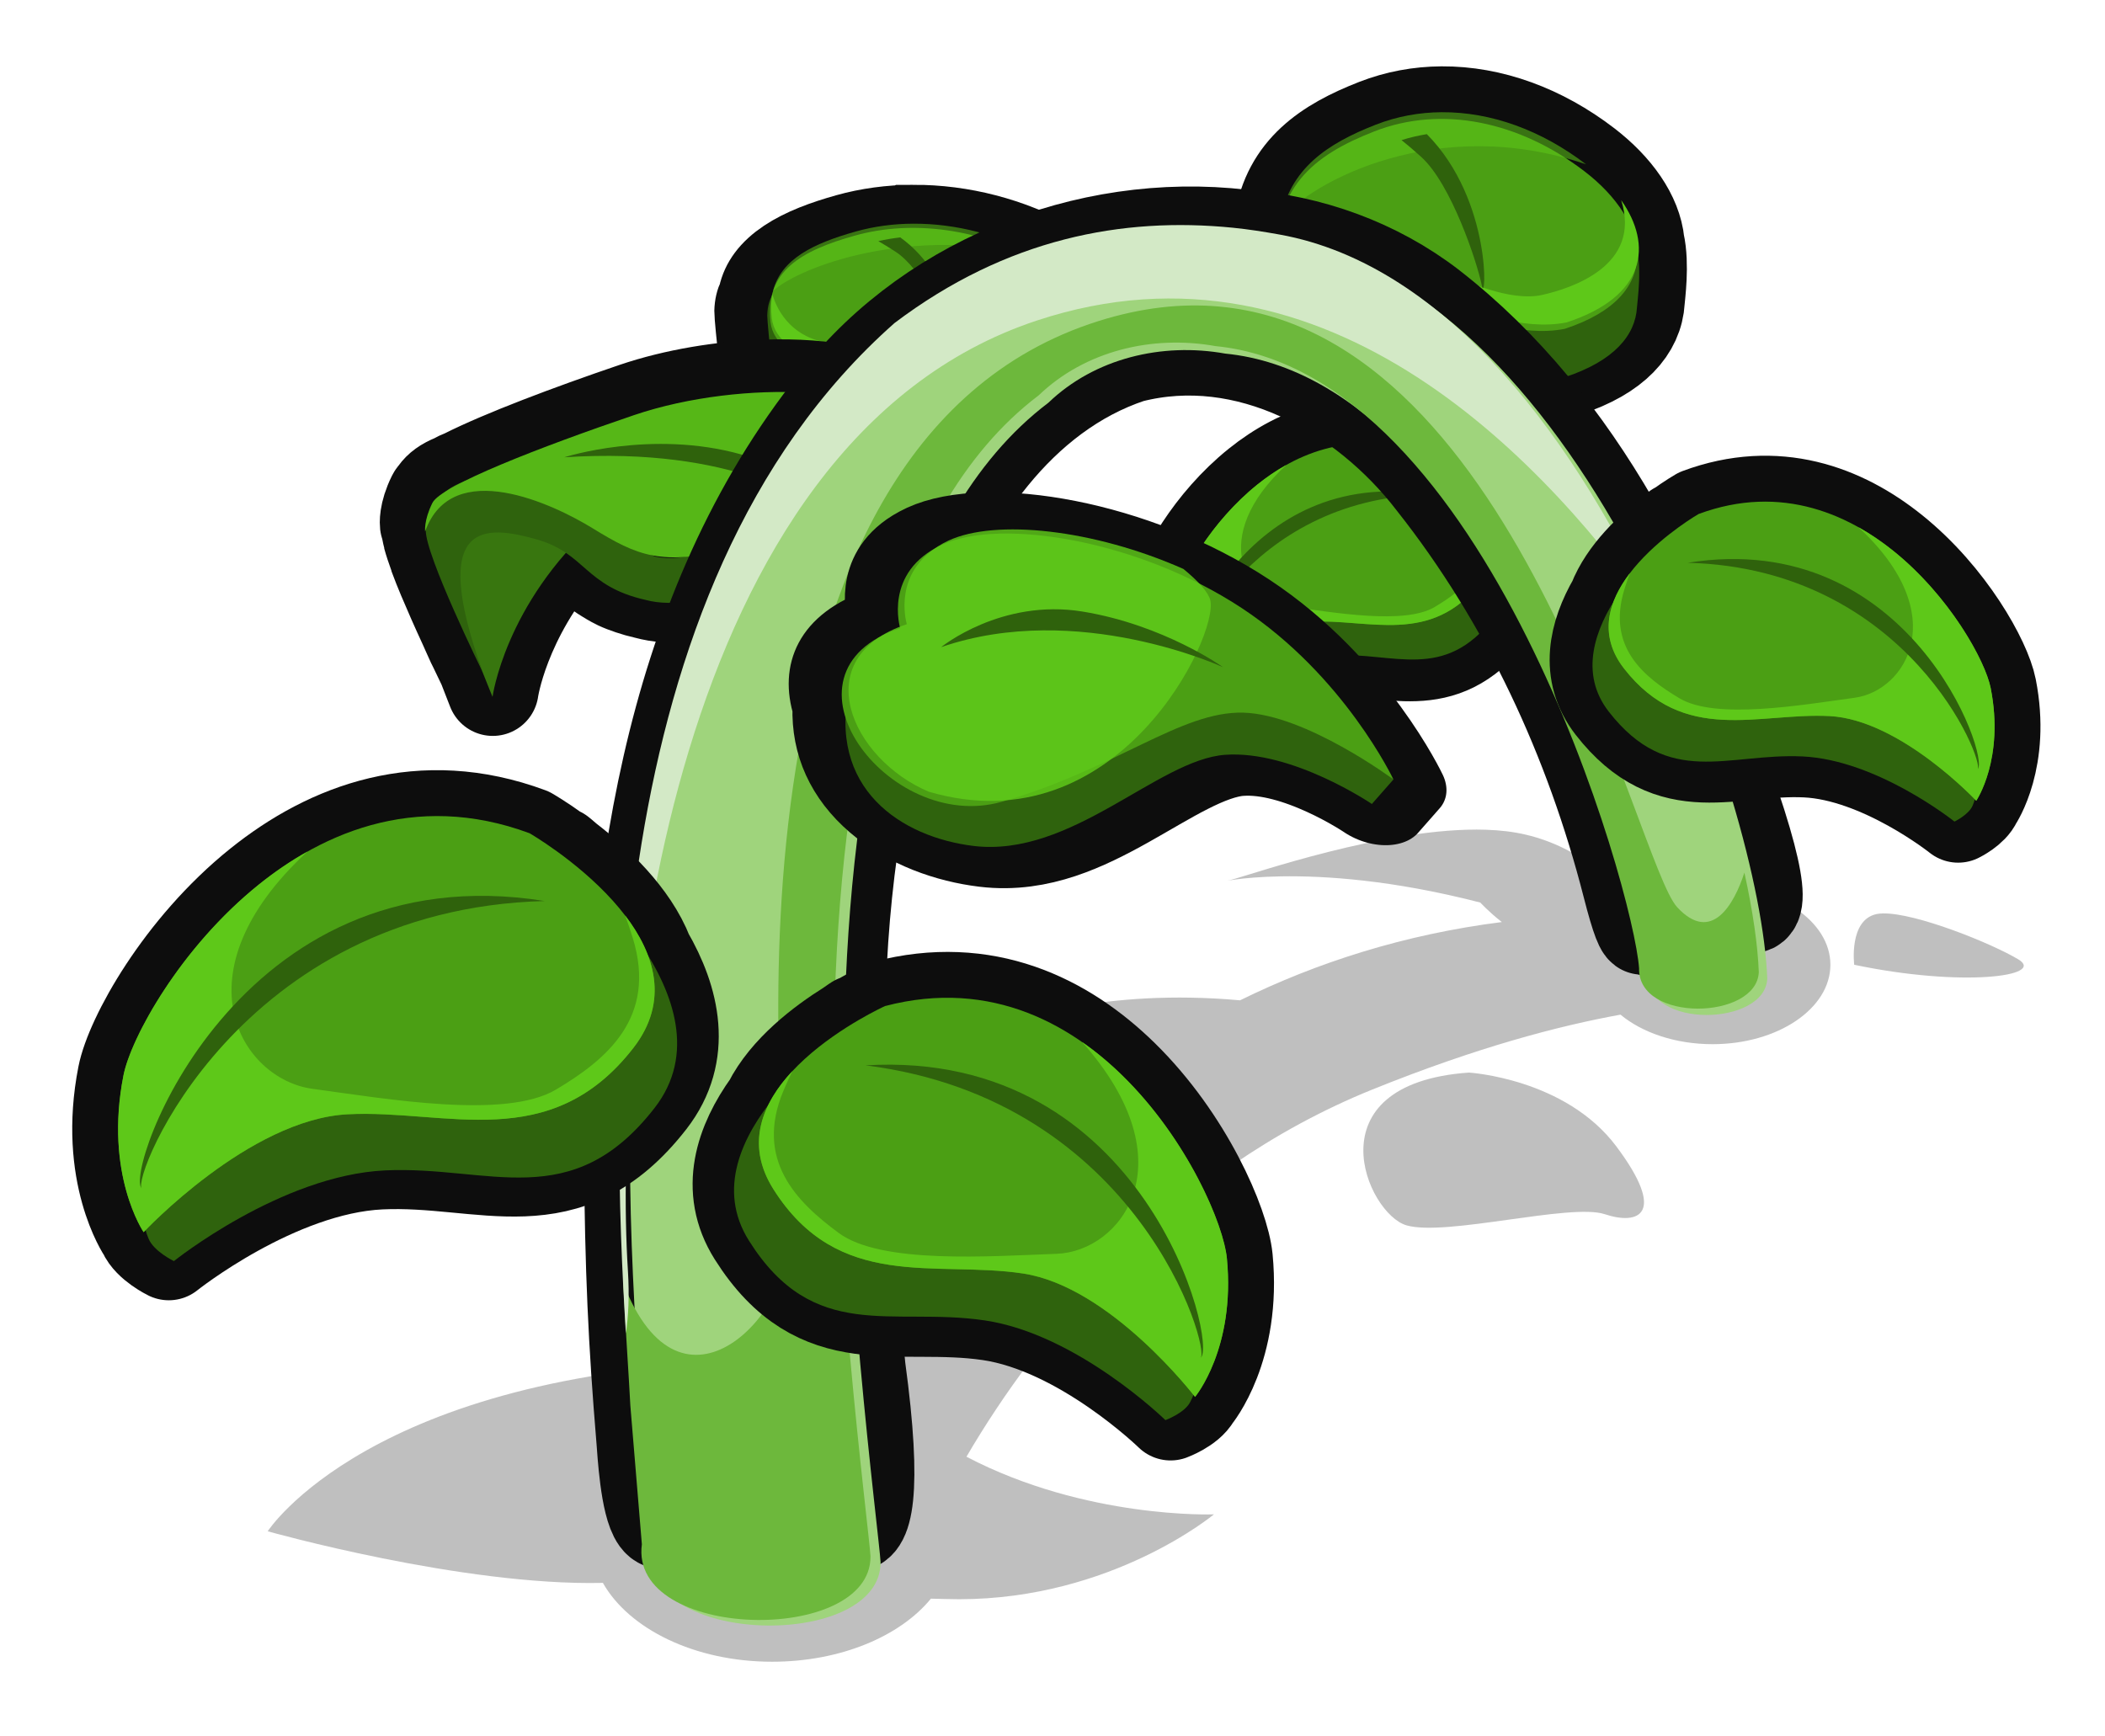 <?xml version="1.0" encoding="UTF-8" standalone="no"?><!-- Created with Inkscape (http://www.inkscape.org/) --><svg xmlns:dc="http://purl.org/dc/elements/1.1/" xmlns:cc="http://creativecommons.org/ns#" xmlns:rdf="http://www.w3.org/1999/02/22-rdf-syntax-ns#" xmlns:svg="http://www.w3.org/2000/svg" xmlns="http://www.w3.org/2000/svg" xmlns:sodipodi="http://sodipodi.sourceforge.net/DTD/sodipodi-0.dtd" xmlns:inkscape="http://www.inkscape.org/namespaces/inkscape" width="229.774" height="189.478" viewBox="0 0 60.794 50.133" version="1.1" id="svg23489" inkscape:version="0.48.5 r10040" sodipodi:docname="stalk_04.svg">
  <defs id="defs23483">
    <clipPath clipPathUnits="userSpaceOnUse" id="clipPath22932">
      <path style="opacity: 0.398; color: rgb(0, 0, 0); fill: rgb(186, 255, 81); fill-opacity: 1; fill-rule: nonzero; stroke: none; stroke-width: 0; marker: none; visibility: visible; display: inline; overflow: visible;" d="m 544.302,181.89 c 0.286,0.592 2.599,1.158 3.742,0.158 0.98,2.777 16.865,0 16.865,0 l 0,-16.172 -30.553,0 0,15.421 c 0,0 6.658,3.493 9.946,0.593 z" id="path22934" inkscape:connector-curvature="0" sodipodi:nodetypes="ccccccc"/>
    </clipPath>
    <clipPath clipPathUnits="userSpaceOnUse" id="clipPath22874">
      <path style="opacity: 0.398; color: rgb(0, 0, 0); fill: rgb(186, 255, 81); fill-opacity: 1; fill-rule: nonzero; stroke: none; stroke-width: 0; marker: none; visibility: visible; display: inline; overflow: visible;" d="m 507.964,172.041 c 5.636,4.145 4.409,7.038 4.245,7.426 -0.163,0.388 -0.454,0.846 -0.555,0.759 0,0 -0.231,1.394 -0.967,1.524 0,0 0.728,2.053 -3.233,2.911 -3.961,0.858 -12.088,-2.45 -11.762,-7.8 0.327,-5.35 9.005,-7.351 12.272,-4.819 z" id="path22876" inkscape:connector-curvature="0" sodipodi:nodetypes="csccssc"/>
    </clipPath>
    <clipPath clipPathUnits="userSpaceOnUse" id="clipPath22894">
      <path style="opacity: 0.398; color: rgb(0, 0, 0); fill: rgb(186, 255, 81); fill-opacity: 1; fill-rule: nonzero; stroke: none; stroke-width: 0; marker: none; visibility: visible; display: inline; overflow: visible;" d="m 519.134,181.843 c 1.53,1.079 2.218,-0.857 2.001,-1.062 0.082,0.041 1.96,0.653 4.329,-2.859 2.369,-3.512 0,-9.965 -8.005,-11.966 -8.005,-2.001 -11.272,3.471 -11.476,10.169 -0.204,6.698 5.758,9.271 9.761,9.72 4.002,0.449 3.39,-4.002 3.39,-4.002 z" id="path22896" inkscape:connector-curvature="0" sodipodi:nodetypes="ccssssc"/>
    </clipPath>
    <clipPath clipPathUnits="userSpaceOnUse" id="clipPath23263">
      <path style="opacity: 0.398; color: rgb(0, 0, 0); fill: rgb(186, 255, 81); fill-opacity: 1; fill-rule: nonzero; stroke: none; stroke-width: 0; marker: none; visibility: visible; display: inline; overflow: visible;" d="m 507.964,172.041 c 5.636,4.145 4.409,7.038 4.245,7.426 -0.163,0.388 -0.454,0.846 -0.555,0.759 0,0 -0.231,1.394 -0.967,1.524 0,0 0.728,2.053 -3.233,2.911 -3.961,0.858 -12.088,-2.45 -11.762,-7.8 0.327,-5.35 9.005,-7.351 12.272,-4.819 z" id="path23265" inkscape:connector-curvature="0" sodipodi:nodetypes="csccssc"/>
    </clipPath>
    <clipPath clipPathUnits="userSpaceOnUse" id="clipPath22907">
      <path style="opacity: 0.398; color: rgb(0, 0, 0); fill: rgb(186, 255, 81); fill-opacity: 1; fill-rule: nonzero; stroke: none; stroke-width: 0; marker: none; visibility: visible; display: inline; overflow: visible;" d="m 525.586,181.985 c 0.895,0.982 2.407,0.642 3.043,0.123 0.161,0.726 12.14,0.235 11.905,0 -0.235,-0.235 4.098,-23.832 0,-26.199 -4.098,-2.366 -15.111,0 -21.318,0 -6.208,0 -9.489,8.762 -8.084,14.003 1.404,5.241 4.818,7.158 7.007,9.979 2.189,2.821 7.449,2.094 7.449,2.094 z" id="path22909" inkscape:connector-curvature="0" sodipodi:nodetypes="ccsssssc"/>
    </clipPath>
    <clipPath clipPathUnits="userSpaceOnUse" id="clipPath23269">
      <path style="opacity: 0.398; color: rgb(0, 0, 0); fill: rgb(186, 255, 81); fill-opacity: 1; fill-rule: nonzero; stroke: none; stroke-width: 0; marker: none; visibility: visible; display: inline; overflow: visible;" d="m 525.586,181.985 c 0.895,0.982 2.407,0.642 3.043,0.123 0.161,0.726 12.14,0.235 11.905,0 -0.235,-0.235 4.098,-23.832 0,-26.199 -4.098,-2.366 -15.111,0 -21.318,0 -6.208,0 -9.489,8.762 -8.084,14.003 1.404,5.241 4.818,7.158 7.007,9.979 2.189,2.821 7.449,2.094 7.449,2.094 z" id="path23271" inkscape:connector-curvature="0" sodipodi:nodetypes="ccsssssc"/>
    </clipPath>
    <clipPath clipPathUnits="userSpaceOnUse" id="clipPath23273">
      <path style="opacity: 0.398; color: rgb(0, 0, 0); fill: rgb(186, 255, 81); fill-opacity: 1; fill-rule: nonzero; stroke: none; stroke-width: 0; marker: none; visibility: visible; display: inline; overflow: visible;" d="m 507.964,172.041 c 5.636,4.145 4.409,7.038 4.245,7.426 -0.163,0.388 -0.454,0.846 -0.555,0.759 0,0 -0.231,1.394 -0.967,1.524 0,0 0.728,2.053 -3.233,2.911 -3.961,0.858 -12.088,-2.45 -11.762,-7.8 0.327,-5.35 9.005,-7.351 12.272,-4.819 z" id="path23275" inkscape:connector-curvature="0" sodipodi:nodetypes="csccssc"/>
    </clipPath>
    <clipPath clipPathUnits="userSpaceOnUse" id="clipPath23277">
      <path style="opacity: 0.398; color: rgb(0, 0, 0); fill: rgb(186, 255, 81); fill-opacity: 1; fill-rule: nonzero; stroke: none; stroke-width: 0; marker: none; visibility: visible; display: inline; overflow: visible;" d="m 519.134,181.843 c 1.53,1.079 2.218,-0.857 2.001,-1.062 0.082,0.041 1.96,0.653 4.329,-2.859 2.369,-3.512 0,-9.965 -8.005,-11.966 -8.005,-2.001 -11.272,3.471 -11.476,10.169 -0.204,6.698 5.758,9.271 9.761,9.72 4.002,0.449 3.39,-4.002 3.39,-4.002 z" id="path23279" inkscape:connector-curvature="0" sodipodi:nodetypes="ccssssc"/>
    </clipPath>
    <clipPath clipPathUnits="userSpaceOnUse" id="clipPath23281">
      <path style="opacity: 0.398; color: rgb(0, 0, 0); fill: rgb(186, 255, 81); fill-opacity: 1; fill-rule: nonzero; stroke: none; stroke-width: 0; marker: none; visibility: visible; display: inline; overflow: visible;" d="m 525.586,181.985 c 0.895,0.982 2.407,0.642 3.043,0.123 0.161,0.726 12.14,0.235 11.905,0 -0.235,-0.235 4.098,-23.832 0,-26.199 -4.098,-2.366 -15.111,0 -21.318,0 -6.208,0 -9.489,8.762 -8.084,14.003 1.404,5.241 4.818,7.158 7.007,9.979 2.189,2.821 7.449,2.094 7.449,2.094 z" id="path23283" inkscape:connector-curvature="0" sodipodi:nodetypes="ccsssssc"/>
    </clipPath>
    <clipPath clipPathUnits="userSpaceOnUse" id="clipPath23285">
      <path style="opacity: 0.398; color: rgb(0, 0, 0); fill: rgb(186, 255, 81); fill-opacity: 1; fill-rule: nonzero; stroke: none; stroke-width: 0; marker: none; visibility: visible; display: inline; overflow: visible;" d="m 544.302,181.89 c 0.286,0.592 2.599,1.158 3.742,0.158 0.98,2.777 16.865,0 16.865,0 l 0,-16.172 -30.553,0 0,15.421 c 0,0 6.658,3.493 9.946,0.593 z" id="path23287" inkscape:connector-curvature="0" sodipodi:nodetypes="ccccccc"/>
    </clipPath>
    <clipPath clipPathUnits="userSpaceOnUse" id="clipPath23289">
      <path style="opacity: 0.398; color: rgb(0, 0, 0); fill: rgb(186, 255, 81); fill-opacity: 1; fill-rule: nonzero; stroke: none; stroke-width: 0; marker: none; visibility: visible; display: inline; overflow: visible;" d="m 507.964,172.041 c 5.636,4.145 4.409,7.038 4.245,7.426 -0.163,0.388 -0.454,0.846 -0.555,0.759 0,0 -0.231,1.394 -0.967,1.524 0,0 0.728,2.053 -3.233,2.911 -3.961,0.858 -12.088,-2.45 -11.762,-7.8 0.327,-5.35 9.005,-7.351 12.272,-4.819 z" id="path23291" inkscape:connector-curvature="0" sodipodi:nodetypes="csccssc"/>
    </clipPath>
    <clipPath clipPathUnits="userSpaceOnUse" id="clipPath22919">
      <path style="opacity: 0.398; color: rgb(0, 0, 0); fill: rgb(186, 255, 81); fill-opacity: 1; fill-rule: nonzero; stroke: none; stroke-width: 0; marker: none; visibility: visible; display: inline; overflow: visible;" d="m 533.244,180.679 c -0.163,1.164 0.51,2.001 2.001,1.205 -1.743,1.502 -0.716,1.262 1.421,3.052 2.137,1.79 11.493,0.982 12.129,0.52 0.635,-0.462 8.028,-6.411 8.086,-8.663 0.058,-2.252 -1.906,-15.017 -5.198,-17.789 -3.292,-2.772 -16.46,-0.578 -19.752,-0.058 -3.292,0.52 -10.165,5.718 -9.934,5.776 0.231,0.058 2.83,15.421 2.772,15.652 -0.058,0.231 2.426,4.158 2.83,3.927 0.404,-0.231 3.951,-3.172 3.951,-3.172 0,0 1.592,0.899 1.694,-0.449 z" id="path22921" inkscape:connector-curvature="0" sodipodi:nodetypes="ccsssssssscc"/>
    </clipPath>
    <clipPath clipPathUnits="userSpaceOnUse" id="clipPath23295">
      <path style="opacity: 0.398; color: rgb(0, 0, 0); fill: rgb(186, 255, 81); fill-opacity: 1; fill-rule: nonzero; stroke: none; stroke-width: 0; marker: none; visibility: visible; display: inline; overflow: visible;" d="m 525.586,181.985 c 0.895,0.982 2.407,0.642 3.043,0.123 0.161,0.726 12.14,0.235 11.905,0 -0.235,-0.235 4.098,-23.832 0,-26.199 -4.098,-2.366 -15.111,0 -21.318,0 -6.208,0 -9.489,8.762 -8.084,14.003 1.404,5.241 4.818,7.158 7.007,9.979 2.189,2.821 7.449,2.094 7.449,2.094 z" id="path23297" inkscape:connector-curvature="0" sodipodi:nodetypes="ccsssssc"/>
    </clipPath>
    <clipPath clipPathUnits="userSpaceOnUse" id="clipPath23299">
      <path style="opacity: 0.398; color: rgb(0, 0, 0); fill: rgb(186, 255, 81); fill-opacity: 1; fill-rule: nonzero; stroke: none; stroke-width: 0; marker: none; visibility: visible; display: inline; overflow: visible;" d="m 525.586,181.985 c 0.895,0.982 2.407,0.642 3.043,0.123 0.161,0.726 12.14,0.235 11.905,0 -0.235,-0.235 4.098,-23.832 0,-26.199 -4.098,-2.366 -15.111,0 -21.318,0 -6.208,0 -9.489,8.762 -8.084,14.003 1.404,5.241 4.818,7.158 7.007,9.979 2.189,2.821 7.449,2.094 7.449,2.094 z" id="path23301" inkscape:connector-curvature="0" sodipodi:nodetypes="ccsssssc"/>
    </clipPath>
  </defs>
  <sodipodi:namedview id="base" pagecolor="#7d848b" bordercolor="#666666" borderopacity="1.0" inkscape:pageopacity="0" inkscape:pageshadow="2" inkscape:zoom="0.8098268" inkscape:cx="-51.89741" inkscape:cy="23.278638" inkscape:document-units="px" inkscape:current-layer="layer1" showgrid="false" inkscape:pagecheckerboard="false" showborder="true" units="px" inkscape:window-width="1920" inkscape:window-height="1017" inkscape:window-x="-8" inkscape:window-y="-8" inkscape:window-maximized="1" inkscape:showpageshadow="false" guidetolerance="28" fit-margin-top="8" fit-margin-left="8" fit-margin-right="8" fit-margin-bottom="8">
    <inkscape:grid type="xygrid" id="grid24034" spacingx="1px" spacingy="1px" empspacing="8" visible="true" enabled="true" snapvisiblegridlinesonly="true" originx="-518.756px" originy="362.882px"/>
  </sodipodi:namedview>
  <g inkscape:label="Layer 1" inkscape:groupmode="layer" id="layer1" transform="translate(-137.254,-342.88)">
    <g id="g33946" gds_color="leaves" gds_switchable="leaves">
      <g transform="matrix(-0.725,0,0,0.521,369.785,378.369)" id="g30741">
        <path inkscape:connector-curvature="0" style="color: rgb(0, 0, 0); fill: rgb(47, 99, 13); fill-opacity: 1; fill-rule: nonzero; stroke: rgb(13, 13, 13); stroke-width: 16.275; stroke-miterlimit: 4; stroke-opacity: 1; stroke-dasharray: none; marker: none; visibility: visible; display: inline; overflow: visible;" d="m -134.812,-565.281 c -6.447,-0.044 -13.058,2.356 -18.906,6.844 -3.918,3.007 -6.504,6.693 -6.844,10.219 -0.644,2.823 -0.074,6.865 -0.031,7.594 0.213,3.66 3.012,7.015 9.438,9.125 5.935,1.187 12.469,-1.781 12.469,-1.781 0,0 2.377,2.782 7.125,3.969 4.748,1.187 17.209,-0.609 18,-9.906 0.077,-0.907 0.515,-6.9 0.5,-7.719 -0.027,-1.58 -0.264,-2.829 -0.625,-3.844 -1.089,-6.974 -6.006,-10.33 -12.531,-12.875 -2.766,-1.079 -5.663,-1.605 -8.594,-1.625 z" transform="matrix(0.265,0,0,0.265,320.082,94.084)" id="path30743"/>
        <path sodipodi:nodetypes="cssssssscc" inkscape:connector-curvature="0" id="path30745" d="m 280.09,-46.539 c -1.7,-0.558 -2.442,-1.451 -2.498,-2.419 -0.012,-0.211 -0.201,-1.473 0.058,-2.212 0.284,-0.809 0.834,-0.114 1.756,-0.821 2.251,-1.727 4.937,-2.3 7.279,-1.386 1.933,0.754 3.443,0.417 3.483,2.752 0.004,0.217 -0.109,1.805 -0.129,2.045 -0.209,2.46 -3.51,2.931 -4.767,2.617 -1.256,-0.314 -1.884,-1.047 -1.884,-1.047 0,0 -1.727,0.785 -3.297,0.471 z" style="color: rgb(0, 0, 0); fill: rgb(47, 99, 13); fill-opacity: 1; fill-rule: nonzero; stroke: none; stroke-width: 0; marker: none; visibility: visible; display: inline; overflow: visible;"/>
        <path style="color: rgb(0, 0, 0); fill: rgb(75, 159, 20); fill-opacity: 1; fill-rule: nonzero; stroke: none; stroke-width: 0; marker: none; visibility: visible; display: inline; overflow: visible;" d="m 280.09,-48.214 c -3.507,-1.151 -2.935,-3.725 -0.684,-5.452 2.251,-1.727 4.937,-2.3 7.279,-1.386 2.113,0.824 3.594,1.97 3.353,4.797 -0.209,2.46 -3.51,2.931 -4.767,2.617 -1.256,-0.314 -1.884,-1.047 -1.884,-1.047 0,0 -1.727,0.785 -3.297,0.471 z" id="path30747" inkscape:connector-curvature="0" sodipodi:nodetypes="csssscc"/>
        <path inkscape:connector-curvature="0" style="opacity: 0.544; color: rgb(0, 0, 0); fill: rgb(94, 200, 25); fill-opacity: 1; fill-rule: nonzero; stroke: none; stroke-width: 0; marker: none; visibility: visible; display: inline; overflow: visible;" d="m -134.812,-565.281 c -6.434,-0.044 -13.036,2.342 -18.875,6.812 19.354,-6.631 35.971,2.242 39.938,7.25 -1.225,-6.677 -6.082,-9.946 -12.469,-12.438 -2.766,-1.079 -5.663,-1.605 -8.594,-1.625 z" transform="matrix(0.265,0,0,0.265,320.082,94.084)" id="path30749"/>
        <path style="color: rgb(0, 0, 0); fill: rgb(94, 200, 25); fill-opacity: 1; fill-rule: nonzero; stroke: none; stroke-width: 0; marker: none; visibility: visible; display: inline; overflow: visible;" d="m -158.281,-553.781 c -4.146,5.875 -3.236,12.567 7.125,15.969 5.935,1.187 12.469,-1.781 12.469,-1.781 0,0 2.377,2.751 7.125,3.938 4.748,1.187 17.209,-0.577 18,-9.875 0.158,-1.853 0.118,-3.502 -0.094,-5 -0.793,3.909 -3.215,9.299 -8.686,10.217 -11.863,1.992 -14.939,-3.249 -14.939,-3.249 0,0 -6.335,3.145 -10.688,2.156 -3.766,-0.856 -13.015,-3.785 -10.312,-12.375 z" transform="matrix(0.265,0,0,0.265,320.082,94.084)" id="path30751" inkscape:connector-curvature="0" sodipodi:nodetypes="cccsscscsc"/>
        <path inkscape:connector-curvature="0" style="color: rgb(0, 0, 0); fill: rgb(47, 98, 12); fill-opacity: 1; fill-rule: nonzero; stroke: none; stroke-width: 0; marker: none; visibility: visible; display: inline; overflow: visible;" d="m 284.869,-54.956 c -2.283,2.31 -2.049,5.972 -1.902,5.234 0.157,-0.785 1.053,-3.506 2.1,-4.448 0.262,-0.236 0.486,-0.427 0.678,-0.579 -0.289,-0.093 -0.58,-0.157 -0.876,-0.207 z" id="path30753"/>
      </g>
      <g transform="matrix(1.097,0,0,1.097,-230.157,585.015)" id="g32090">
        <g transform="matrix(-0.532,-0.014,0.047,0.787,485.192,-187.079)" id="g32018">
          <g id="g32020" transform="translate(-2.073,2.813)">
            <path id="path32022" transform="matrix(-0.498,-0.009,0.03,0.337,-7.972,285.022)" d="m -563.75,-944.969 c -4.199,0.145 -8.887,0.874 -13.031,2.281 -6.455,2.192 -13.082,4.686 -16.875,6.594 -0.383,0.146 -0.737,0.317 -1.062,0.5 -0.931,0.378 -1.453,0.78 -1.812,1.281 -0.084,0.116 -0.185,0.212 -0.25,0.344 -0.431,0.868 -0.616,1.576 -0.688,2.062 -0.068,0.458 -0.035,0.714 -0.031,0.75 0.006,-0.018 0.023,-0.021 0.031,-0.031 0.008,-0.022 0.023,-0.041 0.031,-0.062 -0.006,0.251 0.057,0.586 0.156,1 0.021,0.087 0.038,0.157 0.062,0.25 0.006,0.022 -0.006,0.04 0,0.062 0.142,0.525 0.35,1.141 0.594,1.812 0.016,0.045 0.015,0.079 0.031,0.125 0.496,1.352 1.176,2.918 1.844,4.438 0.384,0.873 0.699,1.555 1.062,2.344 0.288,0.624 0.603,1.367 0.844,1.875 0.051,0.107 0.14,0.274 0.188,0.375 0.391,0.82 0.762,1.584 0.812,1.688 0.007,0.014 0.094,0.188 0.094,0.188 0.54,1.367 0.938,2.406 0.938,2.406 0,0 0.975,-7.091 7.312,-14.312 0.287,0.196 0.554,0.416 0.812,0.625 0.073,0.06 0.147,0.127 0.219,0.188 0.179,0.149 0.356,0.285 0.531,0.438 0.158,0.137 0.309,0.268 0.469,0.406 0.095,0.082 0.185,0.168 0.281,0.25 0.249,0.212 0.507,0.419 0.781,0.625 0.041,0.031 0.083,0.063 0.125,0.094 0.251,0.184 0.527,0.356 0.812,0.531 0.105,0.065 0.201,0.124 0.312,0.188 0.24,0.137 0.477,0.279 0.75,0.406 0.39,0.184 0.809,0.341 1.281,0.5 0.472,0.159 0.99,0.309 1.562,0.438 0.335,0.091 0.658,0.16 1,0.219 0.011,10e-4 0.021,-10e-4 0.031,0 2.795,0.475 5.777,-0.092 8.344,-1.281 3.748,-1.252 7.386,-3.127 9.5,-4.438 2.926,-1.814 5.491,-4.824 5.719,-5.906 0.977,-4.095 -0.11,-5.756 -0.75,-6.344 -0.004,-0.014 -0.027,-0.018 -0.031,-0.031 -0.593,-2.009 -5.743,-3.091 -12,-2.875 z m -11.125,16.219 c 0.419,0.079 0.86,0.127 1.312,0.156 0.368,0.024 0.726,0.042 1.125,0.031 0.107,-0.002 0.203,0.005 0.312,0 -0.053,0.007 -0.104,0.026 -0.156,0.031 -0.021,0.002 -0.041,-0.002 -0.062,0 -0.336,0.034 -0.667,0.039 -1,0.031 -0.074,-0.002 -0.145,0.004 -0.219,0 -0.363,-0.018 -0.735,-0.052 -1.094,-0.125 -0.085,-0.035 -0.136,-0.09 -0.219,-0.125 z" style="color: rgb(0, 0, 0); fill: rgb(203, 238, 180); fill-opacity: 1; fill-rule: nonzero; stroke: rgb(13, 13, 13); stroke-width: 9.116; stroke-linecap: round; stroke-linejoin: round; stroke-miterlimit: 4; stroke-opacity: 1; stroke-dasharray: none; stroke-dashoffset: 37.6; marker: none; visibility: visible; display: inline; overflow: visible;" inkscape:connector-curvature="0"/>
            <path style="color: rgb(0, 0, 0); fill: rgb(56, 118, 15); fill-opacity: 1; fill-rule: nonzero; stroke: none; stroke-width: 0; marker: none; visibility: visible; display: inline; overflow: visible;" d="m -252.344,-444.141 c 17.905,10.631 21.262,22.381 21.262,22.381 0,0 9.512,-17.905 8.952,-22.94 -0.56,-5.036 -16.226,-6.155 -23.5,-5.595 -7.274,0.56 -6.714,6.155 -6.714,6.155 z" id="path32024" inkscape:connector-curvature="0" transform="matrix(0.265,0,0,0.265,320.082,94.084)"/>
          </g>
          <path style="color: rgb(0, 0, 0); fill: rgb(47, 99, 13); fill-opacity: 1; fill-rule: nonzero; stroke: none; stroke-width: 0; marker: none; visibility: visible; display: inline; overflow: visible;" d="m -314.803,-447.637 c 0,0 -4.533,1.284 -1.421,8.376 0.55,1.384 5.704,5.322 11.416,7.729 7.84,3.304 26.218,9.304 36.149,7.625 11.33,-1.539 10.716,-5.73 19.815,-7.312 9.1,-1.583 20.173,-2.355 11.469,17.031 0,0 9.489,-14.647 9.094,-17.812 -0.396,-3.165 -2.891,-6.751 -17.812,-4.75 -10.847,1.454 -9.754,3.297 -24.784,7.324 -5.784,0.7 -12.152,-1.328 -18.716,-4.168 -7.013,-3.034 -4.033,-8.068 -7.876,-9.83 z" transform="matrix(0.265,0,0,0.265,320.082,94.084)" id="path32026" inkscape:connector-curvature="0" sodipodi:nodetypes="ccscscsscscc"/>
          <path style="color: rgb(0, 0, 0); fill: rgb(86, 183, 23); fill-opacity: 1; fill-rule: nonzero; stroke: none; stroke-width: 0; marker: none; visibility: visible; display: inline; overflow: visible;" d="m -228.144,-431.831 c -5.875,-9.652 -24.425,-3.838 -31.333,-0.979 -8.113,3.357 -12.589,4.616 -25.738,2.098 -13.149,-2.518 -27.471,-9.403 -30.247,-15.666 -2.262,-5.103 25.787,-5.999 47.009,-0.849 17.882,4.34 36.812,9.52 38.631,11.758 1.818,2.238 1.679,3.637 1.679,3.637 z" id="path32028" inkscape:connector-curvature="0" transform="matrix(0.265,0,0,0.265,320.082,94.084)" sodipodi:nodetypes="csssssc"/>
        </g>
        <path inkscape:connector-curvature="0" id="path32030" d="m 349.778,-208.684 c 4.515,-0.296 6.588,1.258 6.292,1.258 -0.296,0 0.74,-0.666 -1.628,-1.332 -2.369,-0.666 -4.663,0.074 -4.663,0.074 z" style="color: rgb(0, 0, 0); fill: rgb(47, 98, 12); fill-opacity: 1; fill-rule: nonzero; stroke: none; stroke-width: 0; marker: none; visibility: visible; display: inline; overflow: visible;"/>
      </g>
      <g transform="matrix(-0.547,0.428,0.428,0.547,361.73,248.215)" id="g32004">
        <path inkscape:connector-curvature="0" style="color: rgb(0, 0, 0); fill: rgb(47, 99, 13); fill-opacity: 1; fill-rule: nonzero; stroke: rgb(13, 13, 13); stroke-width: 14.392; stroke-linejoin: round; stroke-miterlimit: 4; stroke-opacity: 1; stroke-dasharray: none; marker: none; visibility: visible; display: inline; overflow: visible;" d="m -38.938,-520.062 c -8.372,-0.101 -17.236,2.664 -22.875,11.844 0,0 -0.484,1.195 -1,3 -0.005,0.018 0.005,0.044 0,0.062 -0.036,0.058 -0.089,0.098 -0.125,0.156 0,0 -0.085,0.342 -0.188,0.906 -0.83,3.259 -1.551,7.855 -0.406,11.625 0.687,4.879 2.838,9.608 8.281,10.969 12.309,3.077 15.527,-5.304 23.5,-10.969 7.973,-5.665 20.844,-5.531 20.844,-5.531 0,0 0.898,-1.849 0.562,-3.094 0,0 -0.429,-6.564 -7.562,-12.719 -2.71,-2.338 -11.543,-6.136 -21.031,-6.25 z" transform="matrix(0.265,0,0,0.265,320.082,94.084)" id="path32006"/>
        <path sodipodi:nodetypes="csscssc" inkscape:connector-curvature="0" id="path32008" d="m 303.427,-39.528 c 3.183,-5.181 10.567,-2.571 11.917,-1.406 1.252,1.08 1.829,1.788 2.003,2.436 0.089,0.329 -0.153,0.821 -0.153,0.821 0,0 -3.405,-0.037 -5.514,1.462 -2.11,1.499 -2.961,3.72 -6.218,2.905 -3.257,-0.814 -2.036,-6.218 -2.036,-6.218 z" style="color: rgb(0, 0, 0); fill: rgb(47, 99, 13); fill-opacity: 1; fill-rule: nonzero; stroke: none; stroke-width: 0; marker: none; visibility: visible; display: inline; overflow: visible;"/>
        <path style="color: rgb(0, 0, 0); fill: rgb(75, 159, 20); fill-opacity: 1; fill-rule: nonzero; stroke: none; stroke-width: 0; marker: none; visibility: visible; display: inline; overflow: visible;" d="m -61.827,-508.206 c 12.03,-19.583 38.821,-9.996 43.922,-5.595 7.134,6.155 7.572,12.705 7.572,12.705 0,0 -14.286,-2.214 -21.84,3.101 -7.554,5.315 -12.589,14.687 -24.899,11.61 -12.309,-3.077 -4.756,-21.821 -4.756,-21.821 z" id="path32010" inkscape:connector-curvature="0" transform="matrix(0.265,0,0,0.265,320.082,94.084)" sodipodi:nodetypes="cscssc"/>
        <path inkscape:connector-curvature="0" style="color: rgb(0, 0, 0); fill: rgb(94, 200, 25); fill-opacity: 1; fill-rule: nonzero; stroke: none; stroke-width: 0; marker: none; visibility: visible; display: inline; overflow: visible;" d="m -38.938,-520.062 c -1.811,-0.022 -3.648,0.092 -5.469,0.375 16.839,1.371 17.999,12.993 13.344,17.781 -4.896,5.036 -12.451,13.426 -17.906,14.125 -5.455,0.699 -11.609,0.555 -14.406,-6.719 -0.298,-0.774 -0.534,-1.459 -0.75,-2.125 0.057,4.495 1.639,8.894 7.062,10.25 12.309,3.077 17.321,-6.31 24.875,-11.625 7.554,-5.315 21.844,-3.094 21.844,-3.094 0,0 -0.429,-6.564 -7.562,-12.719 -2.71,-2.338 -11.543,-6.136 -21.031,-6.25 z" transform="matrix(0.265,0,0,0.265,320.082,94.084)" id="path32012"/>
        <path style="color: rgb(0, 0, 0); fill: rgb(47, 98, 12); fill-opacity: 1; fill-rule: nonzero; stroke: none; stroke-width: 0; marker: none; visibility: visible; display: inline; overflow: visible;" d="m -59.029,-502.331 c 19.922,-21.497 46.688,-4.329 46.3,-2.098 0.177,-1.359 -23.211,-15.038 -46.3,2.098 z" id="path32014" inkscape:connector-curvature="0" transform="matrix(0.265,0,0,0.265,320.082,94.084)" sodipodi:nodetypes="ccc"/>
      </g>
      <g transform="matrix(-0.834,0,0,0.834,416.043,392.588)" id="g32205">
        <path inkscape:connector-curvature="0" style="color: rgb(0, 0, 0); fill: rgb(47, 99, 13); fill-opacity: 1; fill-rule: nonzero; stroke: rgb(13, 13, 13); stroke-width: 11.991; stroke-miterlimit: 4; stroke-opacity: 1; stroke-dasharray: none; marker: none; visibility: visible; display: inline; overflow: visible;" d="m -134.812,-565.281 c -6.447,-0.044 -13.058,2.356 -18.906,6.844 -3.918,3.007 -6.504,6.693 -6.844,10.219 -0.644,2.823 -0.074,6.865 -0.031,7.594 0.213,3.66 3.012,7.015 9.438,9.125 5.935,1.187 12.469,-1.781 12.469,-1.781 0,0 2.377,2.782 7.125,3.969 4.748,1.187 17.209,-0.609 18,-9.906 0.077,-0.907 0.515,-6.9 0.5,-7.719 -0.027,-1.58 -0.264,-2.829 -0.625,-3.844 -1.089,-6.974 -6.006,-10.33 -12.531,-12.875 -2.766,-1.079 -5.663,-1.605 -8.594,-1.625 z" transform="matrix(0.265,0,0,0.265,320.082,94.084)" id="path32207"/>
        <path sodipodi:nodetypes="cssssssscc" inkscape:connector-curvature="0" id="path32209" d="m 280.09,-46.539 c -1.7,-0.558 -2.442,-1.451 -2.498,-2.419 -0.012,-0.211 -0.201,-1.473 0.058,-2.212 0.284,-0.809 0.834,-0.114 1.756,-0.821 2.251,-1.727 4.937,-2.3 7.279,-1.386 1.933,0.754 3.443,0.417 3.483,2.752 0.004,0.217 -0.109,1.805 -0.129,2.045 -0.209,2.46 -3.51,2.931 -4.767,2.617 -1.256,-0.314 -1.884,-1.047 -1.884,-1.047 0,0 -1.727,0.785 -3.297,0.471 z" style="color: rgb(0, 0, 0); fill: rgb(47, 99, 13); fill-opacity: 1; fill-rule: nonzero; stroke: none; stroke-width: 0; marker: none; visibility: visible; display: inline; overflow: visible;"/>
        <path style="color: rgb(0, 0, 0); fill: rgb(75, 159, 20); fill-opacity: 1; fill-rule: nonzero; stroke: none; stroke-width: 0; marker: none; visibility: visible; display: inline; overflow: visible;" d="m 280.09,-48.214 c -3.507,-1.151 -2.935,-3.725 -0.684,-5.452 2.251,-1.727 4.937,-2.3 7.279,-1.386 2.113,0.824 3.594,1.97 3.353,4.797 -0.209,2.46 -3.51,2.931 -4.767,2.617 -1.256,-0.314 -1.884,-1.047 -1.884,-1.047 0,0 -1.727,0.785 -3.297,0.471 z" id="path32211" inkscape:connector-curvature="0" sodipodi:nodetypes="csssscc"/>
        <path inkscape:connector-curvature="0" style="opacity: 0.544; color: rgb(0, 0, 0); fill: rgb(94, 200, 25); fill-opacity: 1; fill-rule: nonzero; stroke: none; stroke-width: 0; marker: none; visibility: visible; display: inline; overflow: visible;" d="m -134.812,-565.281 c -6.434,-0.044 -13.036,2.342 -18.875,6.812 19.354,-6.631 35.971,2.242 39.938,7.25 -1.225,-6.677 -6.082,-9.946 -12.469,-12.438 -2.766,-1.079 -5.663,-1.605 -8.594,-1.625 z" transform="matrix(0.265,0,0,0.265,320.082,94.084)" id="path32213"/>
        <path style="color: rgb(0, 0, 0); fill: rgb(94, 200, 25); fill-opacity: 1; fill-rule: nonzero; stroke: none; stroke-width: 0; marker: none; visibility: visible; display: inline; overflow: visible;" d="m -158.281,-553.781 c -4.146,5.875 -3.236,12.567 7.125,15.969 5.935,1.187 12.469,-1.781 12.469,-1.781 0,0 2.377,2.751 7.125,3.938 4.748,1.187 17.209,-0.577 18,-9.875 0.158,-1.853 0.118,-3.502 -0.094,-5 -0.793,3.909 -3.215,9.299 -8.686,10.217 -11.863,1.992 -14.939,-3.249 -14.939,-3.249 0,0 -6.335,3.145 -10.688,2.156 -3.766,-0.856 -13.015,-3.785 -10.312,-12.375 z" transform="matrix(0.265,0,0,0.265,320.082,94.084)" id="path32215" inkscape:connector-curvature="0" sodipodi:nodetypes="cccsscscsc"/>
        <path inkscape:connector-curvature="0" style="color: rgb(0, 0, 0); fill: rgb(47, 98, 12); fill-opacity: 1; fill-rule: nonzero; stroke: none; stroke-width: 0; marker: none; visibility: visible; display: inline; overflow: visible;" d="m 284.869,-54.956 c -2.283,2.31 -2.049,5.972 -1.902,5.234 0.157,-0.785 1.053,-3.506 2.1,-4.448 0.262,-0.236 0.486,-0.427 0.678,-0.579 -0.289,-0.093 -0.58,-0.157 -0.876,-0.207 z" id="path32217"/>
      </g>
    </g>
    <path style="opacity: 0.25; color: rgb(0, 0, 0); fill: rgb(0, 0, 0); fill-opacity: 1; fill-rule: nonzero; stroke: none; stroke-width: 0; marker: none; visibility: visible; display: inline; overflow: visible;" d="m 340.219,-133.531 c -10.729,-0.346 -25.652,4.929 -27.812,5.469 -2.47,0.617 8.048,-2.471 27.188,2.469 0,0 0.868,0.964 2.344,2.125 -10.668,1.352 -20.166,4.419 -28.531,8.531 -15.006,-1.355 -24.469,2.312 -24.469,2.312 0,0 4.143,3.952 8.812,7.438 -14.755,11.277 -24.372,25.173 -29.188,34.812 -3.627,-3.25 -8.625,-5.219 -8.625,-5.219 -41.367,1.235 -52.5,18.531 -52.5,18.531 0,0 21.207,5.986 36.531,5.625 2.827,5.008 9.995,8.594 18.438,8.594 7.461,0 13.953,-2.772 17.312,-6.875 1.017,0.016 1.988,0.062 3.062,0.062 16.67,0 27.781,-9.25 27.781,-9.25 0,0 -13.933,0.539 -26.969,-6.281 7.684,-13.162 22.143,-31.103 44.25,-40.031 11.416,-4.61 20.306,-6.936 27.031,-8.156 2.358,1.962 5.985,3.219 10.031,3.219 7.105,0 12.844,-3.882 12.844,-8.656 0,-4.774 -5.738,-8.625 -12.844,-8.625 -6.564,0 -7.056,-1.017 -7.844,3.25 -0.294,-0.009 -0.582,-0.025 -0.875,-0.031 -1.255,-3.319 -5.635,-7.365 -11.656,-8.781 -1.312,-0.309 -2.78,-0.482 -4.312,-0.531 z m 43.219,9.125 c -0.238,0.006 -0.432,0.024 -0.625,0.062 -3.087,0.617 -2.469,5.531 -2.469,5.531 11.731,2.47 20.962,1.258 17.875,-0.594 -2.894,-1.736 -11.209,-5.095 -14.781,-5 z m -45.094,17.344 c -17.288,1.235 -11.103,15.421 -6.781,16.656 4.322,1.235 17.889,-2.454 21.594,-1.219 3.704,1.235 6.807,0.003 1.25,-7.406 -5.557,-7.409 -16.062,-8.031 -16.062,-8.031 z" transform="matrix(0.265,0,0,0.265,90.014,402.232)" id="path34774" gds_color="shadow" inkscape:connector-curvature="0" gds_switchable="shadow"/>
    <g id="g31747" transform="matrix(1.086,0.107,-0.107,1.086,9.486,352.575)" gds_color="stalk">
      <path sodipodi:nodetypes="cccsccccccscccccc" inkscape:connector-curvature="0" id="path31736" d="m 148.971,-17.347 c -4.164,-0.074 -8.323,2.099 -10.451,5.713 -3.732,5.967 -3.927,13.34 -3.283,20.141 0.315,2.965 0.595,4.897 1.061,7.433 0.111,0.606 0.845,5.574 1.861,-2.085 0.949,3.268 1.572,1.661 2.464,1.319 0.486,2.286 2.782,4.868 1.218,-1.698 -1.444,-7.237 -2.36,-12.824 -0.667,-20.139 0.732,-2.893 2.336,-5.92 5.176,-7.186 2.976,-1.085 6.227,0.312 8.293,2.52 2.765,2.865 4.826,6.379 6.185,10.117 1.303,3.586 -0.086,-2.622 -0.569,-3.909 -0.19,1.277 0.777,-1.42 1.584,1.285 0.441,1.477 4.228,5.848 1.313,-0.361 -2.022,-4.525 -4.741,-9.069 -9.024,-11.772 -1.54,-0.961 -3.349,-1.417 -5.16,-1.377 z" style="color: rgb(0, 0, 0); fill: rgb(159, 212, 124); fill-opacity: 1; fill-rule: nonzero; stroke: rgb(13, 13, 13); stroke-width: 2.425; stroke-linejoin: round; stroke-miterlimit: 4; stroke-opacity: 1; stroke-dasharray: none; marker: none; visibility: visible; display: inline; overflow: visible;"/>
      <g id="g31729">
        <path style="color: rgb(0, 0, 0); fill: rgb(159, 212, 124); fill-opacity: 1; fill-rule: nonzero; stroke: none; stroke-width: 0; marker: none; visibility: visible; display: inline; overflow: visible;" d="m 140.333,-13.968 c -8.148,8.765 -4.804,24.769 -4.145,29.165 l 0.661,3.617 c -0.09,2.567 6.287,2.065 6.046,-0.273 -0.105,-0.68 -1.936,-8.545 -2.349,-14.051 -0.489,-6.52 0.028,-13.479 3.76,-16.924 1.106,-1.293 2.837,-1.887 4.528,-1.753 7.213,0 12.393,13.211 12.743,15.261 0.104,1.446 3.23,1.056 3.157,-0.206 C 164.111,-3.706 158.16,-16.661 150.218,-17.293 c -3.302,-0.263 -6.757,0.441 -9.885,3.325 z" id="path30444" inkscape:connector-curvature="0" sodipodi:nodetypes="ccccsccccsc"/>
        <path style="color: rgb(0, 0, 0); fill: rgb(109, 184, 60); fill-opacity: 1; fill-rule: nonzero; stroke: none; stroke-width: 0; marker: none; visibility: visible; display: inline; overflow: visible;" d="m -647.281,-413.188 c -3.737,0.031 -7.682,0.85 -11.844,2.625 -38.047,16.226 -23.491,83.926 -21.812,93.438 1.421,8.052 -8.761,21.293 -16,6.844 0.753,5.067 1.479,9.277 1.906,12.125 l 2.5,13.656 c -0.34,9.701 23.755,7.805 22.844,-1.031 -0.396,-2.572 -7.313,-32.284 -8.875,-53.094 -1.85,-24.644 0.115,-50.947 14.219,-63.969 4.179,-4.887 10.702,-7.132 17.094,-6.625 27.263,0 46.864,49.943 48.188,57.688 0.392,5.464 12.212,3.987 11.938,-0.781 -0.357,-2.612 -1.173,-5.961 -2.406,-9.75 -0.708,3.252 -2.567,7.451 -6.344,4.094 -4.485,-3.987 -20.979,-55.469 -51.406,-55.219 z" transform="matrix(0.265,0,0,0.265,320.082,94.084)" id="path31719" inkscape:connector-curvature="0"/>
        <path style="color: rgb(0, 0, 0); fill: rgb(211, 233, 198); fill-opacity: 1; fill-rule: nonzero; stroke: none; stroke-width: 0; marker: none; visibility: visible; display: inline; overflow: visible;" d="m -646.719,-421.156 c -11.023,-0.008 -22.312,3.245 -32.656,12.781 -27.416,29.495 -20.439,80.465 -16.812,103.062 0.084,-1.69 -0.008,-3.775 -0.406,-6.219 -3.917,-24.059 -3.937,-82.802 31.312,-98.469 28.045,-12.464 52.523,9.396 65.031,24.219 -9.885,-17.195 -24.582,-33.789 -41.75,-35.156 -1.56,-0.124 -3.144,-0.218 -4.719,-0.219 z" transform="matrix(0.265,0,0,0.265,320.082,94.084)" id="path31724" inkscape:connector-curvature="0"/>
      </g>
    </g>
    <g id="g33919" transform="translate(-0.578,0.231)" gds_color="leaves" gds_switchable="leaves">
      <g transform="matrix(-0.916,0.718,0.718,0.916,460.456,185.842)" id="g32054">
        <path inkscape:connector-curvature="0" style="color: rgb(0, 0, 0); fill: rgb(47, 99, 13); fill-opacity: 1; fill-rule: nonzero; stroke: rgb(13, 13, 13); stroke-width: 8.59; stroke-linejoin: round; stroke-miterlimit: 4; stroke-opacity: 1; stroke-dasharray: none; marker: none; visibility: visible; display: inline; overflow: visible;" d="m -38.938,-520.062 c -8.372,-0.101 -17.236,2.664 -22.875,11.844 0,0 -0.484,1.195 -1,3 -0.005,0.018 0.005,0.044 0,0.062 -0.036,0.058 -0.089,0.098 -0.125,0.156 0,0 -0.085,0.342 -0.188,0.906 -0.83,3.259 -1.551,7.855 -0.406,11.625 0.687,4.879 2.838,9.608 8.281,10.969 12.309,3.077 15.527,-5.304 23.5,-10.969 7.973,-5.665 20.844,-5.531 20.844,-5.531 0,0 0.898,-1.849 0.562,-3.094 0,0 -0.429,-6.564 -7.562,-12.719 -2.71,-2.338 -11.543,-6.136 -21.031,-6.25 z" transform="matrix(0.265,0,0,0.265,320.082,94.084)" id="path32056"/>
        <path sodipodi:nodetypes="csscssc" inkscape:connector-curvature="0" id="path32058" d="m 303.427,-39.528 c 3.183,-5.181 10.567,-2.571 11.917,-1.406 1.252,1.08 1.829,1.788 2.003,2.436 0.089,0.329 -0.153,0.821 -0.153,0.821 0,0 -3.405,-0.037 -5.514,1.462 -2.11,1.499 -2.961,3.72 -6.218,2.905 -3.257,-0.814 -2.036,-6.218 -2.036,-6.218 z" style="color: rgb(0, 0, 0); fill: rgb(47, 99, 13); fill-opacity: 1; fill-rule: nonzero; stroke: none; stroke-width: 0; marker: none; visibility: visible; display: inline; overflow: visible;"/>
        <path style="color: rgb(0, 0, 0); fill: rgb(75, 159, 20); fill-opacity: 1; fill-rule: nonzero; stroke: none; stroke-width: 0; marker: none; visibility: visible; display: inline; overflow: visible;" d="m -61.827,-508.206 c 12.03,-19.583 38.821,-9.996 43.922,-5.595 7.134,6.155 7.572,12.705 7.572,12.705 0,0 -14.286,-2.214 -21.84,3.101 -7.554,5.315 -12.589,14.687 -24.899,11.61 -12.309,-3.077 -4.756,-21.821 -4.756,-21.821 z" id="path32060" inkscape:connector-curvature="0" transform="matrix(0.265,0,0,0.265,320.082,94.084)" sodipodi:nodetypes="cscssc"/>
        <path inkscape:connector-curvature="0" style="color: rgb(0, 0, 0); fill: rgb(94, 200, 25); fill-opacity: 1; fill-rule: nonzero; stroke: none; stroke-width: 0; marker: none; visibility: visible; display: inline; overflow: visible;" d="m -38.938,-520.062 c -1.811,-0.022 -3.648,0.092 -5.469,0.375 16.839,1.371 17.999,12.993 13.344,17.781 -4.896,5.036 -12.451,13.426 -17.906,14.125 -5.455,0.699 -11.609,0.555 -14.406,-6.719 -0.298,-0.774 -0.534,-1.459 -0.75,-2.125 0.057,4.495 1.639,8.894 7.062,10.25 12.309,3.077 17.321,-6.31 24.875,-11.625 7.554,-5.315 21.844,-3.094 21.844,-3.094 0,0 -0.429,-6.564 -7.562,-12.719 -2.71,-2.338 -11.543,-6.136 -21.031,-6.25 z" transform="matrix(0.265,0,0,0.265,320.082,94.084)" id="path32062"/>
        <path style="color: rgb(0, 0, 0); fill: rgb(47, 98, 12); fill-opacity: 1; fill-rule: nonzero; stroke: none; stroke-width: 0; marker: none; visibility: visible; display: inline; overflow: visible;" d="m -59.029,-502.331 c 19.922,-21.497 46.688,-4.329 46.3,-2.098 0.177,-1.359 -23.211,-15.038 -46.3,2.098 z" id="path32064" inkscape:connector-curvature="0" transform="matrix(0.265,0,0,0.265,320.082,94.084)" sodipodi:nodetypes="ccc"/>
      </g>
      <g id="g31964" transform="matrix(0.756,0.723,-0.723,0.756,-95.549,182.821)">
        <path id="path31966" transform="matrix(0.265,0,0,0.265,320.082,94.084)" d="m -38.938,-520.062 c -8.372,-0.101 -17.236,2.664 -22.875,11.844 0,0 -0.484,1.195 -1,3 -0.005,0.018 0.005,0.044 0,0.062 -0.036,0.058 -0.089,0.098 -0.125,0.156 0,0 -0.085,0.342 -0.188,0.906 -0.83,3.259 -1.551,7.855 -0.406,11.625 0.687,4.879 2.838,9.608 8.281,10.969 12.309,3.077 15.527,-5.304 23.5,-10.969 7.973,-5.665 20.844,-5.531 20.844,-5.531 0,0 0.898,-1.849 0.562,-3.094 0,0 -0.429,-6.564 -7.562,-12.719 -2.71,-2.338 -11.543,-6.136 -21.031,-6.25 z" style="color: rgb(0, 0, 0); fill: rgb(47, 99, 13); fill-opacity: 1; fill-rule: nonzero; stroke: rgb(13, 13, 13); stroke-width: 9.555; stroke-linejoin: round; stroke-miterlimit: 4; stroke-opacity: 1; stroke-dasharray: none; marker: none; visibility: visible; display: inline; overflow: visible;" inkscape:connector-curvature="0"/>
        <path style="color: rgb(0, 0, 0); fill: rgb(47, 99, 13); fill-opacity: 1; fill-rule: nonzero; stroke: none; stroke-width: 0; marker: none; visibility: visible; display: inline; overflow: visible;" d="m 303.427,-39.528 c 3.183,-5.181 10.567,-2.571 11.917,-1.406 1.252,1.08 1.829,1.788 2.003,2.436 0.089,0.329 -0.153,0.821 -0.153,0.821 0,0 -3.405,-0.037 -5.514,1.462 -2.11,1.499 -2.961,3.72 -6.218,2.905 -3.257,-0.814 -2.036,-6.218 -2.036,-6.218 z" id="path31968" inkscape:connector-curvature="0" sodipodi:nodetypes="csscssc"/>
        <path sodipodi:nodetypes="cscssc" transform="matrix(0.265,0,0,0.265,320.082,94.084)" inkscape:connector-curvature="0" id="path31970" d="m -61.827,-508.206 c 12.03,-19.583 38.821,-9.996 43.922,-5.595 7.134,6.155 7.572,12.705 7.572,12.705 0,0 -14.286,-2.214 -21.84,3.101 -7.554,5.315 -12.589,14.687 -24.899,11.61 -12.309,-3.077 -4.756,-21.821 -4.756,-21.821 z" style="color: rgb(0, 0, 0); fill: rgb(75, 159, 20); fill-opacity: 1; fill-rule: nonzero; stroke: none; stroke-width: 0; marker: none; visibility: visible; display: inline; overflow: visible;"/>
        <path id="path31972" transform="matrix(0.265,0,0,0.265,320.082,94.084)" d="m -38.938,-520.062 c -1.811,-0.022 -3.648,0.092 -5.469,0.375 16.839,1.371 17.999,12.993 13.344,17.781 -4.896,5.036 -12.451,13.426 -17.906,14.125 -5.455,0.699 -11.609,0.555 -14.406,-6.719 -0.298,-0.774 -0.534,-1.459 -0.75,-2.125 0.057,4.495 1.639,8.894 7.062,10.25 12.309,3.077 17.321,-6.31 24.875,-11.625 7.554,-5.315 21.844,-3.094 21.844,-3.094 0,0 -0.429,-6.564 -7.562,-12.719 -2.71,-2.338 -11.543,-6.136 -21.031,-6.25 z" style="color: rgb(0, 0, 0); fill: rgb(94, 200, 25); fill-opacity: 1; fill-rule: nonzero; stroke: none; stroke-width: 0; marker: none; visibility: visible; display: inline; overflow: visible;" inkscape:connector-curvature="0"/>
        <path sodipodi:nodetypes="ccc" transform="matrix(0.265,0,0,0.265,320.082,94.084)" inkscape:connector-curvature="0" id="path31974" d="m -59.029,-502.331 c 19.922,-21.497 46.688,-4.329 46.3,-2.098 0.177,-1.359 -23.211,-15.038 -46.3,2.098 z" style="color: rgb(0, 0, 0); fill: rgb(47, 98, 12); fill-opacity: 1; fill-rule: nonzero; stroke: none; stroke-width: 0; marker: none; visibility: visible; display: inline; overflow: visible;"/>
      </g>
      <g id="g32042" transform="matrix(0.659,0.516,-0.516,0.659,-34.193,227.537)">
        <path id="path32044" transform="matrix(0.265,0,0,0.265,320.082,94.084)" d="m -38.938,-520.062 c -8.372,-0.101 -17.236,2.664 -22.875,11.844 0,0 -0.484,1.195 -1,3 -0.005,0.018 0.005,0.044 0,0.062 -0.036,0.058 -0.089,0.098 -0.125,0.156 0,0 -0.085,0.342 -0.188,0.906 -0.83,3.259 -1.551,7.855 -0.406,11.625 0.687,4.879 2.838,9.608 8.281,10.969 12.309,3.077 15.527,-5.304 23.5,-10.969 7.973,-5.665 20.844,-5.531 20.844,-5.531 0,0 0.898,-1.849 0.562,-3.094 0,0 -0.429,-6.564 -7.562,-12.719 -2.71,-2.338 -11.543,-6.136 -21.031,-6.25 z" style="color: rgb(0, 0, 0); fill: rgb(47, 99, 13); fill-opacity: 1; fill-rule: nonzero; stroke: rgb(13, 13, 13); stroke-width: 11.954; stroke-linejoin: round; stroke-miterlimit: 4; stroke-opacity: 1; stroke-dasharray: none; marker: none; visibility: visible; display: inline; overflow: visible;" inkscape:connector-curvature="0"/>
        <path style="color: rgb(0, 0, 0); fill: rgb(47, 99, 13); fill-opacity: 1; fill-rule: nonzero; stroke: none; stroke-width: 0; marker: none; visibility: visible; display: inline; overflow: visible;" d="m 303.427,-39.528 c 3.183,-5.181 10.567,-2.571 11.917,-1.406 1.252,1.08 1.829,1.788 2.003,2.436 0.089,0.329 -0.153,0.821 -0.153,0.821 0,0 -3.405,-0.037 -5.514,1.462 -2.11,1.499 -2.961,3.72 -6.218,2.905 -3.257,-0.814 -2.036,-6.218 -2.036,-6.218 z" id="path32046" inkscape:connector-curvature="0" sodipodi:nodetypes="csscssc"/>
        <path sodipodi:nodetypes="cscssc" transform="matrix(0.265,0,0,0.265,320.082,94.084)" inkscape:connector-curvature="0" id="path32048" d="m -61.827,-508.206 c 12.03,-19.583 38.821,-9.996 43.922,-5.595 7.134,6.155 7.572,12.705 7.572,12.705 0,0 -14.286,-2.214 -21.84,3.101 -7.554,5.315 -12.589,14.687 -24.899,11.61 -12.309,-3.077 -4.756,-21.821 -4.756,-21.821 z" style="color: rgb(0, 0, 0); fill: rgb(75, 159, 20); fill-opacity: 1; fill-rule: nonzero; stroke: none; stroke-width: 0; marker: none; visibility: visible; display: inline; overflow: visible;"/>
        <path id="path32050" transform="matrix(0.265,0,0,0.265,320.082,94.084)" d="m -38.938,-520.062 c -1.811,-0.022 -3.648,0.092 -5.469,0.375 16.839,1.371 17.999,12.993 13.344,17.781 -4.896,5.036 -12.451,13.426 -17.906,14.125 -5.455,0.699 -11.609,0.555 -14.406,-6.719 -0.298,-0.774 -0.534,-1.459 -0.75,-2.125 0.057,4.495 1.639,8.894 7.062,10.25 12.309,3.077 17.321,-6.31 24.875,-11.625 7.554,-5.315 21.844,-3.094 21.844,-3.094 0,0 -0.429,-6.564 -7.562,-12.719 -2.71,-2.338 -11.543,-6.136 -21.031,-6.25 z" style="color: rgb(0, 0, 0); fill: rgb(94, 200, 25); fill-opacity: 1; fill-rule: nonzero; stroke: none; stroke-width: 0; marker: none; visibility: visible; display: inline; overflow: visible;" inkscape:connector-curvature="0"/>
        <path sodipodi:nodetypes="ccc" transform="matrix(0.265,0,0,0.265,320.082,94.084)" inkscape:connector-curvature="0" id="path32052" d="m -59.029,-502.331 c 19.922,-21.497 46.688,-4.329 46.3,-2.098 0.177,-1.359 -23.211,-15.038 -46.3,2.098 z" style="color: rgb(0, 0, 0); fill: rgb(47, 98, 12); fill-opacity: 1; fill-rule: nonzero; stroke: none; stroke-width: 0; marker: none; visibility: visible; display: inline; overflow: visible;"/>
      </g>
      <g transform="matrix(0.615,-0.47,0.604,0.715,125.295,670.522)" id="g32361">
        <g id="g32349" transform="matrix(1,0.097,0.162,1.016,19.812,-49.593)">
          <path id="path32344" transform="matrix(0.265,0,0,0.265,320.082,94.084)" d="m -20.188,-1173.906 c -7.65,0.087 -11.469,6 -11.469,6 -7.113,-1.423 -12.276,1.516 -14.969,5.781 -9.006,8.114 -6.627,16.141 -1.25,20.75 8.308,7.122 27.316,2.377 34.438,5.938 7.122,3.561 9.094,13.844 9.094,13.844 l 4.75,-1.187 c 0,0 6.332,-13.475 3.562,-26.531 -2.769,-13.056 -13.858,-23.74 -22.562,-24.531 -0.544,-0.049 -1.084,-0.068 -1.594,-0.062 z" style="color: rgb(0, 0, 0); fill: rgb(47, 99, 13); fill-opacity: 1; fill-rule: nonzero; stroke: rgb(13, 13, 13); stroke-width: 11.752; stroke-linejoin: round; stroke-miterlimit: 4; stroke-opacity: 1; stroke-dasharray: none; marker: none; visibility: visible; display: inline; overflow: visible;" inkscape:connector-curvature="0"/>
          <path sodipodi:nodetypes="cscccssc" transform="matrix(0.265,0,0,0.265,320.082,94.084)" inkscape:connector-curvature="0" id="path32340" d="m -42.729,-1165.124 c -13.452,9.1 -11.189,18.557 -5.143,23.738 8.308,7.122 27.299,2.374 34.421,5.935 7.122,3.561 9.1,13.848 9.1,13.848 l 4.748,-1.187 c 0,0 0.396,-8.308 -7.517,-16.617 -7.913,-8.308 -26.112,-1.583 -36.003,-7.517 -9.891,-5.935 0.396,-18.199 0.396,-18.199 z" style="color: rgb(0, 0, 0); fill: rgb(47, 99, 13); fill-opacity: 1; fill-rule: nonzero; stroke: none; stroke-width: 0; marker: none; visibility: visible; display: inline; overflow: visible;"/>
          <path transform="matrix(0.265,0,0,0.265,320.082,94.084)" inkscape:connector-curvature="0" id="path32342" d="m -31.651,-1167.894 c -17.804,-3.561 -23.343,20.178 -8.704,23.738 14.639,3.561 27.299,1.583 33.234,5.539 5.935,3.956 7.517,15.826 7.517,15.826 0,0 6.33,-13.452 3.561,-26.508 -2.769,-13.056 -13.847,-23.738 -22.552,-24.53 -8.704,-0.791 -13.056,5.935 -13.056,5.935 z" style="color: rgb(0, 0, 0); fill: rgb(75, 159, 20); fill-opacity: 1; fill-rule: nonzero; stroke: none; stroke-width: 0; marker: none; visibility: visible; display: inline; overflow: visible;"/>
          <path style="opacity: 0.81; color: rgb(0, 0, 0); fill: rgb(96, 205, 26); fill-opacity: 1; fill-rule: nonzero; stroke: none; stroke-width: 0; marker: none; visibility: visible; display: inline; overflow: visible;" d="m -79.031,-1259.062 c -6.542,0.124 -9.031,5.031 -9.031,5.031 -13.964,-4.057 -18.269,8.551 -12.875,17.062 15.381,18.563 45.58,6.071 47.781,2.219 0.495,-0.867 0.436,-2.59 -0.062,-4.781 -6.058,-10.042 -15.679,-17.963 -22.75,-19.281 -1.104,-0.206 -2.128,-0.268 -3.062,-0.25 z" transform="matrix(0.269,-0.026,-0.043,0.265,281.745,114.621)" id="path32358" inkscape:connector-curvature="0" sodipodi:nodetypes="cccsccc"/>
        </g>
        <path style="color: rgb(0, 0, 0); fill: rgb(47, 98, 12); fill-opacity: 1; fill-rule: nonzero; stroke: none; stroke-width: 0; marker: none; visibility: visible; display: inline; overflow: visible;" d="m -85.886,-1249.291 c 19.024,5.315 28.536,21.821 28.536,21.821 0,0 -2.518,-8.113 -10.071,-15.107 -7.554,-6.994 -18.464,-6.714 -18.464,-6.714 z" id="path32354" inkscape:connector-curvature="0" transform="matrix(0.265,0,0,0.265,320.082,94.084)"/>
      </g>
    </g>
  </g>
</svg>
